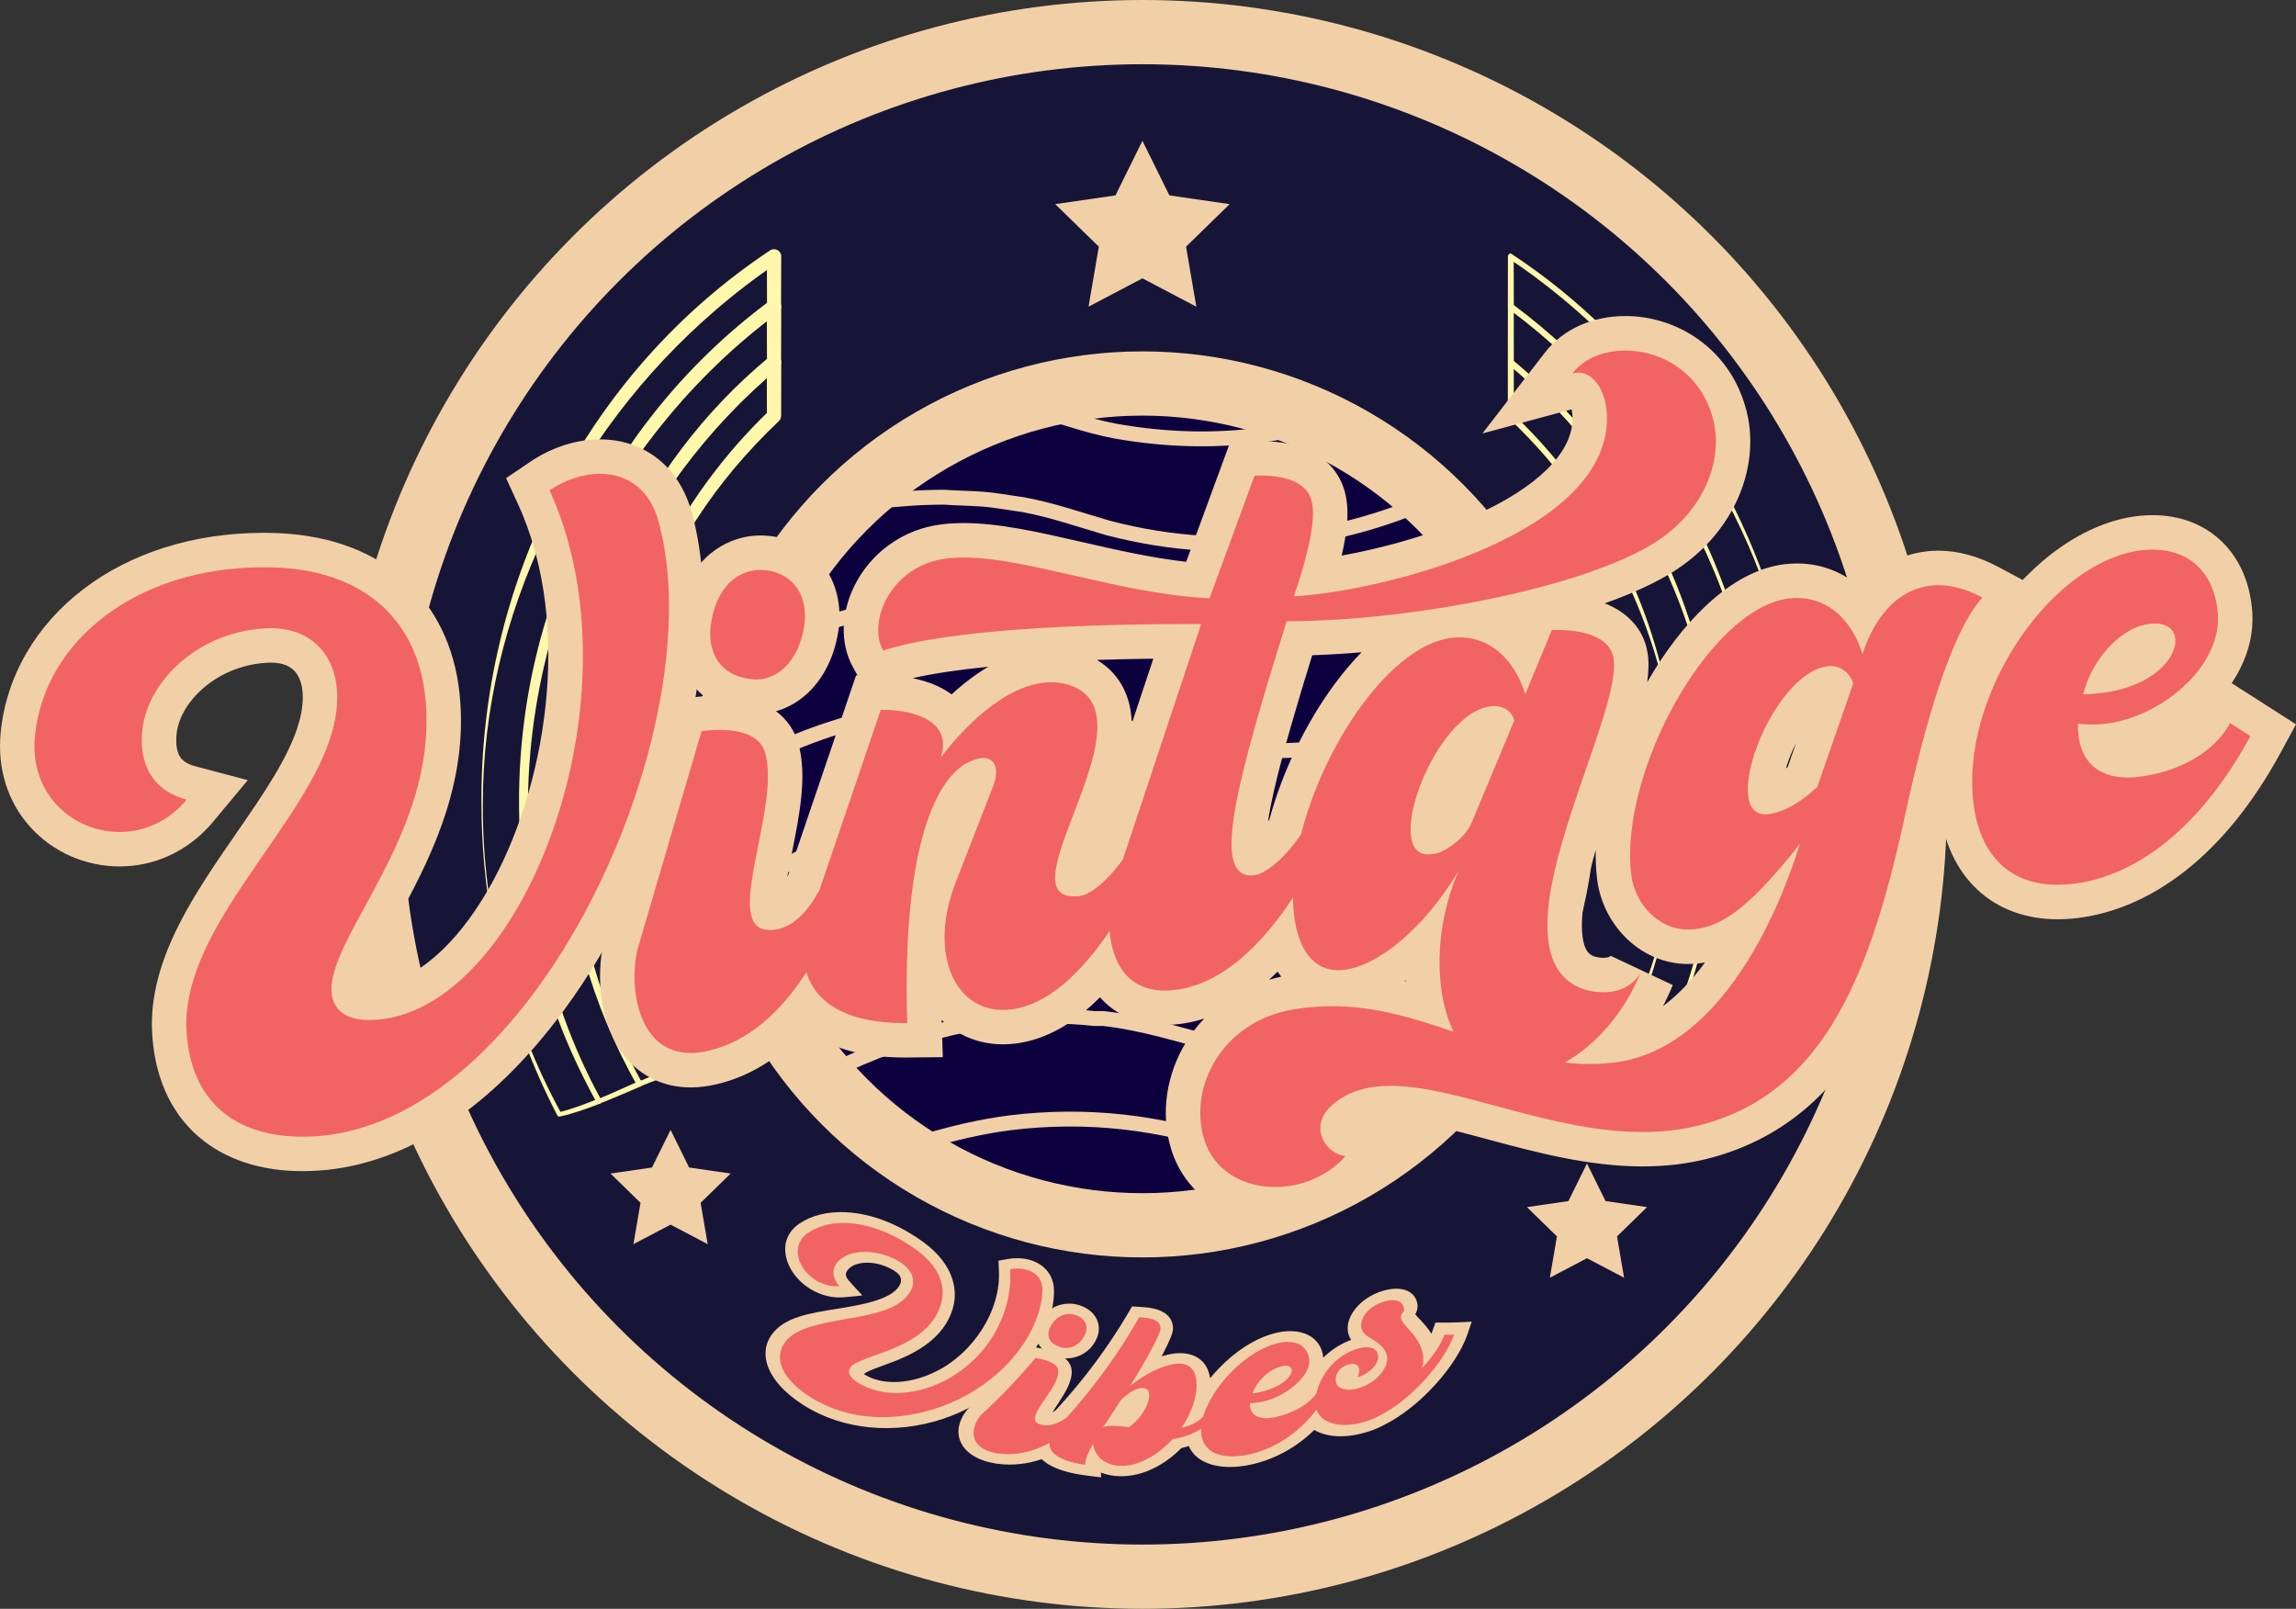<?xml version="1.0" encoding="UTF-8"?><svg id="Ebene_1" xmlns="http://www.w3.org/2000/svg" xmlns:xlink="http://www.w3.org/1999/xlink" viewBox="0 0 2466.43 1728.26"><rect x="0" y="0" width="2466.43" height="1728.26" fill="#333333" stroke="none"/><defs><style>.cls-1{stroke-width:15.97px;}.cls-1,.cls-2,.cls-3,.cls-4{stroke:#f2d0a7;stroke-miterlimit:10;}.cls-1,.cls-4{fill:none;}.cls-5{fill:#f2d0a7;}.cls-5,.cls-6,.cls-7{stroke-width:0px;}.cls-2{fill:#0d003f;}.cls-2,.cls-3{stroke-width:69px;}.cls-6{fill:#f16463;}.cls-3{fill:#171537;}.cls-7{fill:#fff7ac;}.cls-8{clip-path:url(#clippath);}</style><clipPath id="clippath"><circle class="cls-4" cx="1227.23" cy="864.13" r="452.15"/></clipPath></defs><circle class="cls-3" cx="1227.23" cy="864.13" r="829.63"/><circle class="cls-2" cx="1227.23" cy="864.13" r="452.15"/><polygon class="cls-5" points="1227.23 151.24 1256.19 209.9 1320.92 219.31 1274.08 264.97 1285.14 329.45 1227.23 299.01 1169.33 329.45 1180.39 264.97 1133.54 219.31 1198.28 209.9 1227.23 151.24"/><polygon class="cls-5" points="720.34 1213.8 740.28 1254.2 784.87 1260.68 752.61 1292.13 760.22 1336.53 720.34 1315.57 680.47 1336.53 688.08 1292.13 655.82 1260.68 700.4 1254.2 720.34 1213.8"/><polygon class="cls-5" points="1704.77 1249.87 1724.71 1290.27 1769.3 1296.75 1737.04 1328.2 1744.65 1372.6 1704.77 1351.64 1664.9 1372.6 1672.51 1328.2 1640.25 1296.75 1684.84 1290.27 1704.77 1249.87"/><g class="cls-8"><path class="cls-1" d="m647.23,553.13c124-107,296-157,460-115,31,8,59,19,91,25,57,10,110,11,166,3,102-16,193-59,270-124"/><path class="cls-1" d="m653.23,668.13c37-31,77-57,120-78,7-3,13-6,19-9,47-21,94-34,145-42,26-3,51-5,77-5,13,1,27,1,40,2,15,1,30,4,45,6,32,6,60,16,91,25,69,18,136,22,206,11,49-8,95-21,140-41,1-1,3-2,4-3l15-6c10-5,19-10,29-15,33-19,62-39,91-63"/><path class="cls-1" d="m694.23,775.13c10-8,20-16,31-24,20-14,39-27,60-38,10-5,19-10,29-15l15-6c1-1,3-2,4-3,56-24,115-38,176-42,66-3,131,6,193,28,3,1,7,1,10,2,1,1,3,2,4,2,70,16,135,20,206,8,79-14,147-42,215-88,2-1,2-3,4-4,15-10,27-19,40-30"/><path class="cls-1" d="m701.23,890.13c17-14,35-26,53-40,3-2,7-3,10-5,20-14,40-24,61-35,11-5,23-10,34-15,118-47,249-52,369-8l15,3c1,0,3,2,4,2,91,22,179,18,267-7,29-9,56-20,84-33,20-9,38-19,57-31,24-16,46-31,67-48"/><path class="cls-1" d="m742.23,998.13c12-11,25-20,40-30,2-1,2-3,4-4,70-47,139-76,220-89,33-5,64-8,96-6,10,1,20,1,30,2,51,4,97,21,147,33,163,39,328-13,450-117"/><path class="cls-1" d="m748.23,1113.13c12-9,23-19,36-27,2-1,2-3,4-4,18-12,33-22,51-32,10-5,19-10,29-15,3-2,7-2,10-4,1-1,3-2,4-3,115-51,244-66,365-27,68,21,137,31,208,26,116-9,226-58,314-132"/><path class="cls-1" d="m789.23,1221.13c9-10,20-16,31-25,20-14,39-27,60-38,10-5,19-10,29-15,83-38,174-59,266-49h10c44,5,83,18,126,29,89,24,179,22,266-5,74-23,141-59,199-108"/><path class="cls-1" d="m796.23,1335.13c30-25,61-45,95-65,10-5,19-10,29-15,24-11,48-21,74-29,30-9,60-16,91-20,81-10,162-1,238,26,143,40,296,18,426-66,2-1,3-1,5-2,23-15,43-30,63-46"/></g><circle class="cls-4" cx="1227.23" cy="864.13" r="452.15"/><path class="cls-7" d="m1892.69,864.13c0,94.81-19.38,189.73-58.07,276.38-8.6,19.46-19.3,40.03-29.79,58.62,0,0-1.1-3.48-1.1-3.48,6.72,3.08,13.42,6.23,20.05,9.5,6.64,3.26,13.23,6.6,19.8,9.98l-3.48,1.02c5.29-9.7,10.82-19.26,15.7-29.17,10-19.26,19.53-40.1,27.57-60.23,50-122.9,64.85-260.24,40.58-390.79-33.56-185.26-146.51-353.59-302.73-457.99,0,0,4.84-2.58,4.84-2.58l.09,54.05-1.29-2.56c20.89,15.48,40.88,32.19,59.83,49.99,133.69,124.14,209.14,305.32,207.99,487.26h0Zm-.6,0c.47-155.31-58.26-308.58-158.57-426.62-33.3-39.3-71.1-74.78-112.45-105.5-.84-.62-1.29-1.59-1.29-2.56l.09-54.05c0-1.72,1.39-3.11,3.11-3.11,149.35,97.78,256.86,256.9,296.15,430.72,17.42,75.73,22.34,154.31,15.44,231.68-7.23,77.49-27.05,153.87-59.33,224.76-9.27,20.24-19.53,40.01-30.57,59.33-.7,1.22-2.24,1.66-3.48,1.02-13.05-6.8-26.21-13.38-39.52-19.66-1.31-.61-1.82-2.23-1.1-3.48,0,0,10.73-18.95,10.73-18.95,52.37-95.69,81.03-204.38,80.8-313.57h0Z"/><path class="cls-7" d="m1845.57,864.13c.02,55.12-7.1,110.42-21.06,163.74-14,53.37-35.56,105.09-63.38,152.76,0,0-1.28-3.67-1.28-3.67,6.41,2.51,15.83,6.31,22.16,8.86,0,0,21.82,9.64,21.82,9.64l-3.43,1.08c4.39-7.99,10.51-18.53,14.49-26.51,2.15-4.3,4.93-9.23,6.88-13.45,21.05-42.79,38.01-88.18,49.65-134.42,26.62-105.14,26.71-217.12-.68-322.11-30.32-117.13-93.95-225.22-180.64-309.5-21.45-20.82-44.99-40.82-69-58.59,0,0,5.02-2.53,5.02-2.53l.05,59.93-1.15-2.46c34.86,29.02,66.39,61.99,94.03,97.93,83.26,107.57,126.91,243.63,126.52,379.28h0Zm-.6,0c.17-112.72-32.86-224.72-92.33-320.27-35.37-57.32-80.05-108.85-131.73-152.03-.75-.63-1.14-1.54-1.14-2.45l.05-59.93c-.01-1.74,1.4-3.16,3.14-3.16.71,0,1.36.23,1.88.63,20.16,15.05,39.9,31.75,58.37,48.89,100.12,93.56,169.94,218.97,196.48,353.31,22.93,114.12,17.19,234.44-18.86,345.24-10,31.15-22.9,62.22-37.69,91.39-3.19,6-7.23,14.29-10.67,20.19,0,0-7.46,13.27-7.46,13.27-.68,1.22-2.2,1.68-3.43,1.08-7.92-3.6-24.78-11.18-32.56-14.14,0,0-10.96-4.46-10.96-4.46-1.33-.52-1.98-2.03-1.44-3.35,12.05-20.47,23.95-42.52,33.64-64.11,35.87-78.15,54.75-164.1,54.71-250.12h0Z"/><path class="cls-7" d="m1802.66,864.13c.06,99.52-24.53,199.33-73.52,286.16-3.33,5.76-6.76,11.46-10.13,17.2l-1.61-3.9c14.48,3.43,28.66,7.96,42.51,13.24l-3.27,1.14,6.75-11.77,3.37-5.89,3.18-5.99c3.28-5.98,9.41-18.02,12.35-24.16,6.82-13.78,13.35-29.19,19.17-43.45,4.72-12.09,9.72-25.97,13.75-38.34,3.91-12.39,7.96-26.57,11.18-39.19,57.42-227.17-25.84-468.43-205.47-617.34,0,0,5.23-2.45,5.23-2.45l.02,57.42-1-2.33c28.4,26.93,53.95,56.84,76.28,88.96,67.09,96.27,101.46,213.69,101.2,330.7h0Zm-.6,0c.25-116.69-38.28-232.25-105.51-327.27-22.23-31.7-47.72-61.07-75.79-87.73-.66-.63-1-1.48-1-2.33l.02-57.42c0-1.76,1.42-3.2,3.18-3.2.78,0,1.5.28,2.05.75,20.86,17.54,40.82,36.74,59.29,56.81,49.25,53.81,89.02,116.47,116.4,184.09,47.77,118.27,57.84,251,30.44,375.46-7.7,35.42-19.08,70.67-32.94,104.16-5.2,12.22-11.32,25.33-17.2,37.27-3.1,6.07-6.44,12.14-9.57,18.16-3.05,5.43-7.29,12.75-10.17,17.83-.65,1.14-2.03,1.61-3.22,1.16-13.73-5.16-27.65-9.81-41.86-13.23-1.4-.34-2.26-1.75-1.93-3.15.07-.28.17-.52.31-.76,0,0,10.16-16.97,10.16-16.97,24.64-42.92,44.4-88.74,57.35-136.57,13.29-47.78,19.93-97.48,19.97-147.07h0Z"/><path class="cls-7" d="m609.94,864.13c-.31,105.35,26.99,207.59,79.36,298.97,0,0-3.43-1.17-3.43-1.17,13.36-5.87,27.09-10.3,39.46-16.96l-1.27,4.34c-3.47-6.21-8.42-14.83-11.55-21.04-31.65-60.21-52.21-126.41-60.65-193.88-10.63-83.57-2.9-169.52,22.7-249.8,8.52-26.65,19.13-53.1,31.39-78.27,30.05-61.49,70.87-117.66,120.29-165.05,0,0-2.38,5.53-2.38,5.53l-.14-57.42,12.75,5.96c-38.49,32.1-73.11,68.88-103.06,109.09-6.47,8.72-13.31,18.31-19.32,27.32-65.7,97.67-104.04,214.23-104.15,332.38h0Zm-1.49,0c-1.3-184.58,74.87-362.39,218.07-480.71,3.29-2.76,8.19-2.32,10.94.97,1.22,1.46,1.81,3.23,1.8,4.99l-.14,57.42c0,2.17-.92,4.15-2.38,5.53-17.06,16.04-33.36,33.45-48.45,51.39-58.02,69.43-98.98,152.98-118.21,241.41-15.86,73.17-17.34,149.59-4.05,223.29,11,62.24,32.92,122.44,63.53,177.83.83,1.5.29,3.4-1.22,4.23-13.24,6.78-27.23,10.95-40.4,16.44-1.27.53-2.73-.01-3.38-1.2-15.63-28.81-28.9-58.93-39.77-89.82-1.61-4.6-3.98-11.84-5.51-16.28-1.69-5.42-4.06-13.42-5.71-18.79-2.63-9.71-5.77-21.07-7.98-30.88-2.08-8.17-3.91-18.11-5.65-26.38-.98-5.58-2.41-13.81-3.4-19.32-.19-1.13-1.52-10.69-1.75-12.14-4.12-28.46-6.11-59.15-6.35-87.98h0Z"/><path class="cls-7" d="m518.67,864.13c-.55,115.42,28.81,230.68,84.24,331.88,0,0-2.61-1.2-2.61-1.2,7.17-1.66,14.22-3.9,21.22-6.37,5.91-2.12,14.88-5.56,20.84-7.96,0,0-1.41,3.93-1.41,3.93-9.61-17.48-18.62-35.31-26.78-53.54-58.97-132.62-72.08-284.49-38.41-425.63,12.84-53.49,32.26-105.69,57.87-154.39,9.09-17.45,19.52-35.49,30.22-51.99,43.4-67.45,98.8-127.3,163.16-175.48l-3.05,6.06-.16-54.05,12.01,6.39c-23.68,16.07-46.47,33.47-68.1,52.22-152.4,131.32-249.35,327.72-249.03,530.12h0Zm-1.49,0c-1.82-236.97,111.51-463.32,310.05-595.15,4.95-3.29,12.05.15,11.97,6.42,0,.01-.17,54.06-.16,54.07,0,2.46-1.23,4.66-3.05,6.04-15.79,11.7-31.08,24.04-45.89,36.96-29.47,25.98-56.84,54.57-81.18,85.39-163.2,201.71-187.44,496.61-63.06,723.87.77,1.33.28,3.06-1.08,3.78-14.01,5.31-28.77,10.83-43.49,13.95-1.05.22-2.09-.3-2.57-1.21-13.38-25.71-25.16-52.23-35.29-79.35-30.4-81.29-45.99-168-46.25-254.76h0Z"/><path class="cls-7" d="m562.82,864.13c.13,28.7,1.8,59.65,5.73,88.01.91,5.79,2.05,14.77,3.09,20.53.63,3.63,2.11,11.7,2.74,15.33,1.27,7.06,3.38,15.81,4.82,22.85,1.42,5.83,3.57,14.33,5,20.15,1.6,5.8,4.01,14.19,5.65,19.97,13.87,45.4,32.49,89.52,55.76,130.88,0,0-3.16-1.14-3.16-1.14,12.49-5.14,30.74-13.43,43.3-19.05,0,0-1.43,4.2-1.43,4.2-24.23-42.85-43.5-88.62-56.7-136.09-25.55-90.67-29.88-187.13-13.19-279.9,25.2-141.87,101.92-273.52,212.21-366.31,0,0-2.72,5.81-2.72,5.81l-.18-59.93,12.35,6.22c-46.19,34.35-88,74.58-124.14,119.38-93.31,114.73-149.16,260.53-149.14,409.08h0Zm-1.49,0c-.85-149.42,46.49-300.12,139.31-418.08,36.3-46.34,78.9-87.82,126.25-122.82,3.43-2.56,8.3-1.84,10.84,1.6,1.03,1.39,1.52,3.01,1.51,4.61,0,0-.18,59.94-.18,59.96,0,2.31-1.08,4.4-2.72,5.78-33.84,28.1-64.86,59.68-92.12,94.26-60.04,76.26-101.42,166.89-119.43,262.36-26.82,139.12-3.43,286.85,64.75,411.16.81,1.45.28,3.29-1.18,4.08-12.77,5.4-31.16,13.48-44.02,18.39-1.2.49-2.57-.01-3.16-1.14-22.11-41.34-39.7-85.18-52.73-130.18-1.96-6.72-4.31-15.86-6.15-22.6-1.41-5.85-3.4-14.47-4.78-20.26-1.22-5.88-2.94-14.57-4.14-20.4-1.05-5.91-2.54-14.65-3.57-20.5-5.36-34.58-8.3-71.15-8.47-106.21h0Z"/><path class="cls-6" d="m324.61,1239.58c-40.27,0-74.53-11.2-99.07-32.4-27.26-23.54-41.99-57.77-43.79-101.74v-.12c-2.39-69.89,43.1-135.7,87.1-199.35,30.77-44.52,59.84-86.57,70.63-126.59,7.53-28.27,5.1-52.43-6.84-67.97-9.09-11.83-23.52-18.08-41.72-18.08-.32,0-.65,0-.98,0-31.12.75-60.85,12.09-83.74,31.95-20.97,18.2-33.8,41.61-35.19,64.22v.12c-1.92,28.06,9.29,44.9,34.27,51.5l28.08,7.42-18.59,22.31c-22.25,26.7-52.91,41.4-86.34,41.4-31.38,0-61.29-13.16-82.06-36.1-20.89-23.08-30.56-54.15-27.23-87.48,5.43-55.12,34.63-105.38,82.23-141.5,23.57-17.88,50.89-31.81,81.21-41.38,31.28-9.88,65.06-14.89,100.4-14.89,1.86,0,3.73.01,5.6.04,55.12.61,99.81,15.7,132.74,44.86,30.7,27.18,49.37,65.79,54,111.65,4.33,42.24-1.47,85.15-17.74,131.15-13.76,38.92-32.6,73.48-49.23,103.98-15.11,27.71-28.15,51.64-32.58,70.21-2.02,8.6-1.64,15.27,1.09,18.71,2.9,3.66,10.17,5.75,19.96,5.75,2.68,0,5.57-.15,8.6-.46,47.48-4.56,96.71-45.39,135.15-112.05,61.71-107,98.36-287.31,32.97-430.33l-6.51-14.24,12.97-8.77c19.92-13.48,42.85-20.9,64.54-20.9,18.48,0,35.49,5.43,49.18,15.7,15.12,11.35,25.75,27.93,31.58,49.27,18.94,68.45,15.04,159.95-11.01,257.59-25.49,95.55-69.83,189.03-124.86,263.22-36.15,48.75-75.5,87.48-116.96,115.12-46.09,30.73-93.62,46.91-141.27,48.07-2.14.06-4.38.1-6.58.1h-.01Z"/><path class="cls-5" d="m644.55,509c27.61,0,52.95,14.88,62.91,51.35,60.6,218.97-132.51,654.67-376.71,660.64-2.06.06-4.1.09-6.14.09-69.42,0-121.07-35.61-124.38-116.39-3.77-110.48,129.61-218.53,157.11-320.49,17.29-64.93-12.59-109.37-66.42-109.37-.44,0-.88,0-1.33,0-75.42,1.76-133.61,57.66-137.05,113.53-2.63,38.49,16.04,62.2,48.02,70.65-19.98,23.98-46.38,34.75-72.13,34.75-49.8,0-97.17-40.3-90.88-103.25,9.99-101.46,108.22-181.11,245.43-181.11,1.76,0,3.54.01,5.32.04,105.3,1.17,160.49,59.44,168.61,139.87,13.49,131.65-83.75,234.69-99.13,299.19-6.94,29.6,6.66,47.25,39.04,47.25,3.29,0,6.77-.18,10.45-.55,157.39-15.11,283.35-349.18,183.09-568.48,16.5-11.16,35.84-17.73,54.18-17.73m0-37c-25.35,0-51.96,8.55-74.91,24.08l-25.94,17.55,13.02,28.48c59.87,130.96,29.14,307.1-32.17,413.4-35.41,61.4-79.45,98.9-120.81,102.87h-.09s-.09.02-.09.02c-2.41.24-4.68.37-6.74.37-1.3,0-2.42-.05-3.37-.12.09-.5.21-1.03.34-1.62,3.88-16.17,16.96-40.17,30.81-65.58,16.96-31.1,36.17-66.35,50.42-106.66,17.19-48.62,23.31-94.15,18.7-139.18h0c-5.11-50.57-25.9-93.33-60.15-123.64-17.94-15.88-39.36-28.16-63.66-36.48-24.27-8.31-51.57-12.69-81.12-13.03-1.92-.03-3.88-.04-5.81-.04-37.24,0-72.89,5.3-105.98,15.75-32.34,10.22-61.55,25.11-86.82,44.28C38.46,671.7,6.69,726.53.74,786.84h0c-3.86,38.6,7.48,74.73,31.92,101.73,24.27,26.81,59.18,42.19,95.78,42.19,18.72,0,36.81-3.97,53.74-11.79,17.89-8.27,33.64-20.47,46.81-36.27l37.19-44.63-56.17-14.83c-7.67-2.03-13.13-5.27-16.21-9.64-4.43-6.28-4.8-15.82-4.33-22.72v-.12s.02-.12.02-.12c1.09-17.69,11.61-36.42,28.85-51.39,19.61-17.02,45.15-26.75,71.93-27.42.22,0,.44,0,.66,0,12.41,0,21.51,3.65,27.05,10.85,8.23,10.71,9.55,29.63,3.63,51.92-9.97,36.93-38.15,77.69-67.98,120.85-21.71,31.41-44.17,63.9-61.22,97.53-20.81,41.03-30.34,77.98-29.15,112.96v.13s0,.13,0,.13c.99,24.23,5.74,46.27,14.1,65.51,8.46,19.46,20.6,36.11,36.08,49.47,27.95,24.14,66.39,36.9,111.16,36.9,2.35,0,4.76-.04,7.15-.1,51.18-1.27,101.97-18.49,150.98-51.18,43.23-28.83,84.13-69.03,121.55-119.49,56.38-76.02,101.8-171.72,127.87-269.48,12.97-48.61,20.66-95.75,22.86-140.11,2.35-47.32-1.65-90.11-11.9-127.17-6.84-25.02-20.09-45.48-38.31-59.15-16.92-12.7-37.76-19.41-60.28-19.41h0Z"/><path class="cls-6" d="m812.77,748.47c-4.78,0-9.69-.55-15.45-1.73-18.42-3.55-33.07-13.09-42.38-27.59-10.78-16.79-13.36-38.46-7.44-62.67,7.6-32.58,27.66-54.86,55.05-61.13,4.65-1.08,9.36-1.62,14.32-1.62,4.24,0,8.53.39,13.14,1.2l.42.08c18.07,3.59,33.13,13.63,42.39,28.28,10.63,16.81,13.25,38.87,7.4,62.12-7.91,32.57-28.44,55.63-54.93,61.7l-.13.03c-4,.89-8.17,1.34-12.38,1.34h0Z"/><path class="cls-5" d="m816.87,612.23c3.17,0,6.46.31,9.95.92,29.51,5.86,44.25,32.92,35.43,67.82-6.28,25.96-21.47,43.61-41.1,48.1-2.86.63-5.64.9-8.38.9-3.99,0-7.9-.56-11.84-1.38-30.22-5.77-44.17-32.21-35.43-67.82,6.19-26.67,21.55-42.9,41.19-47.39,3.32-.77,6.68-1.15,10.19-1.15m0-37c-6.28,0-12.51.71-18.53,2.1-17.34,3.99-32.88,13.27-44.95,26.85-11.4,12.82-19.43,28.97-23.88,48-3.34,13.73-4.35,27.03-3,39.54,1.5,13.87,5.83,26.47,12.87,37.43,11.92,18.56,31.21,31.25,54.33,35.74,6.97,1.42,13.03,2.09,19.06,2.09,5.56,0,11.07-.6,16.39-1.77l.13-.03.13-.03c33.46-7.66,59.15-35.8,68.76-75.29,7.08-28.19,3.63-55.33-9.72-76.45-12-18.98-31.33-31.96-54.43-36.54l-.41-.08-.42-.07c-5.67-.99-11.01-1.47-16.32-1.47h0Z"/><path class="cls-6" d="m1369.76,1293.67c-21,0-40.67-5.45-56.89-15.75-18.12-11.51-30.99-28.57-37.24-49.33-9.88-32.67-4.54-69.11,14.67-99.97,20.86-33.51,55.16-55.74,96.6-62.59,14.47-2.42,29.28-3.65,43.97-3.65,36.28,0,69.89,7.43,101.54,17.03-4.34-20.41-5.61-42.64-3.84-65.35-3.58,3.43-7.22,6.72-10.88,9.84-24.77,21.13-49.52,33.69-71.57,36.31-2.83.34-5.66.51-8.4.51-18.69,0-34.74-7.74-46.42-22.38-5.92-7.43-10.62-16.52-14.05-27.2-11.17,13.3-22.66,24.83-34.37,34.48-25.27,20.83-51.71,33-78.58,36.2-4.41.52-8.76.79-12.92.79-31.18,0-54.76-14.78-67.54-40.98-31.01,36.73-63.1,57.25-95.69,61.12-3.6.43-7.2.64-10.7.64-26.25,0-48.87-11.93-63.67-33.6-21.75-31.85-23.42-79.85-4.47-128.42l40.32-103.57c.52-1.3.9-2.46,1.18-3.5-14.35,5.71-27.95,25.68-38,56.23-15.66,47.57-22.47,119.48-19.71,207.95l.59,18.89-18.9.19c-.98,0-1.95.01-2.92.01-59.44,0-90.92-18.61-107.59-38.59-28.65,36.1-62.39,59.34-98.78,67.77-8.11,1.92-16.05,2.9-23.53,2.9-23.01,0-42.54-9.18-56.49-26.56-23.06-28.74-26.22-73.9-19.11-105.92l.13-.61,72.82-248.16,12.13-1.44c7.58-.9,14.82-1.36,21.53-1.36,49.12,0,62.96,24,66.84,38.41,8.42,29.98.45,69.76-7.25,108.23-3.51,17.55-6.83,34.12-8.06,47.62-1.23,13.55.18,18.84.87,20.52.56.08,1.29.16,2.19.16,11.61,0,24.54-11.55,35.46-31.68l.44-.81,69.38-204.02,14.17-.08c20.48,0,57.31,3.61,75.24,27.67,25.54-26.42,64.44-57.23,106.84-57.23,7.39,0,14.68.95,21.69,2.83,18.61,5.09,31.86,15.28,39.47,30.3,17.86,35.24-2.08,87.38-19.68,133.38-6.18,16.17-12.02,31.43-15.51,44.08-3.11,11.28-3.29,16.89-3.08,19.32.46.04,1.04.07,1.74.07,1.17,0,2.48-.08,3.92-.25,2.84-.75,15.59-7.65,31.84-29.43l75.15-225.82c-89.57.3-238.68,4.51-310.36,27.5l-14.52,4.66-7.34-13.36c-11.03-20.08-10.02-46.84,2.7-71.58,15.47-30.08,45.2-50.48,79.53-54.56,6.39-.76,13.28-1.15,20.45-1.15,36.11,0,78.13,9.63,122.61,19.82,41.96,9.62,85.21,19.53,128.93,23.1l47.99-130.59,12.53-.35c1.9-.05,3.79-.08,5.61-.08,21.1,0,37.44,3.42,49.93,10.47,14.04,7.92,22.76,20.31,25.22,35.85,3.78,21.33-4.29,55.62-11.81,80.87,45.82-5.85,107.41-20.23,162.66-43.26,36.56-15.24,66.07-32.48,87.71-51.23,23.47-20.34,37.06-42.07,40.41-64.59,2.7-17.91-1.59-32.29-7.03-38.62-1.17-1.36-2.92-2.98-4.65-2.98-.4,0-.86.07-1.36.21l-53.12,14.38,33.65-43.55c15.63-20.22,41.72-31.82,71.58-31.82,45.22,0,97.56,27.58,112.53,89.18,6.47,26.15,3.15,55.51-9.37,82.61-12.81,27.72-34.13,51.51-61.66,68.79-38.02,23.87-102.35,46.07-181.16,62.51-9.5,1.98-19.11,3.86-28.8,5.62,17.62,1.96,33.85,9.41,47.38,21.83,4.25,3.9,8.2,8.27,11.84,13.05l17.81-43.02,11.99-.33c1.87-.05,3.74-.08,5.57-.08,65.04,0,77.25,31.94,79.47,45.87,4.57,27.02-10.7,71.2-30.01,127.11-14.12,40.88-30.14,87.22-37.18,126.3-4.39,25.13-4.75,45.34-1.04,59.97,3.53,13.93,10.62,22.56,22.28,27.14,5.15,1.82,11.07,2.83,16.69,2.83,1.82,0,3.61-.1,5.33-.31,8.92-1.06,15.03-4.86,18.69-11.62l33.42,15.73c-10.91,27.04-26.67,51.54-45.58,71.5.41-.06.83-.11,1.24-.17,39.87-5.93,76.97-31.7,110.26-76.6,12.83-17.3,23.94-35.87,33.48-54.41-22.46,17.54-42.61,25-64.66,25.52h-1c-20.34,0-39.78-8.38-54.74-23.61-13.7-13.95-22.51-32.29-24.81-51.63-6.67-56.15,12.12-129.95,50.28-197.43,18-31.83,39-59.46,60.75-79.92,25.07-23.6,50.12-37.03,74.46-39.92,3.73-.44,7.46-.67,11.1-.67,28.07,0,52.39,12.99,69.47,36.07,19.84-31.75,48.93-49.81,82.26-49.81,18.04,0,36.92,5.22,56.14,15.51l21.15,11.32-16.33,17.58c-25.12,27.05-52.71,105.46-77.68,220.79-15.97,74.01-37.47,158.64-75.79,225.06-39.23,67.99-91.76,109.41-160.58,126.63-20.49,5.08-41.65,7.55-64.73,7.55h-.03c-55.94,0-111.86-15.07-161.2-28.37-40.5-10.91-78.75-21.22-109.54-21.22-21.71,0-37.59,4.98-49.97,15.67l-.16.14c-5.52,4.66-7.63,9.3-6.27,13.79,1.36,4.46,5.91,8.48,10.16,8.95l35.3,3.93-23.45,26.67c-21.77,24.75-55.23,39.53-89.52,39.53Zm-25.82-371.73c.38,0,.8-.03,1.26-.07,3.27-.83,17.84-8.65,35.42-33.5,13.02-49.9,37.73-101.72,68.08-142.69,25.87-34.92,53.98-59.38,81.34-71.22-46.18,6.56-92.43,10.5-134.22,11.32-21.94,70.85-37.43,123.58-46.38,164.31-4.97,22.59-7.57,39.94-7.96,53.03-.37,12.41,1.43,17.32,2.19,18.82.08,0,.17,0,.26,0Zm261.35-144.89c-.6,0-1.25.04-1.93.12-17.26,2.05-40.23,27.62-55.86,62.19-6.52,14.41-11.09,29.08-12.89,41.31-1.63,11.11-.5,16.55.21,18.66.07,0,.14-.01.21-.02,2.1-.25,3.42-.42,4.75-.77,4.74-2.25,16.38-8.69,23.25-20.09l42.27-101.39h-.03Zm361.27-43c-.31,0-.63.02-.96.06-17.26,2.05-40.23,27.62-55.86,62.19-6.52,14.41-11.09,29.08-12.88,41.31-1.63,11.11-.5,16.55.21,18.66.07,0,.14-.01.21-.02,11.01-1.31,25.35-9.22,38.93-21.38l34.47-99.18c-1-.91-2.34-1.62-4.11-1.62Z"/><path class="cls-5" d="m1745.98,376.54c38.84,0,82.16,24.03,94.56,75.05,11.09,44.78-11.96,99.38-62.9,131.37-76.41,47.98-258.68,84.05-395.49,84.47-52.78,169.71-81.35,273.01-38.21,273.01,1.16,0,2.38-.08,3.64-.23,9.22-1.1,29.31-13.54,50.13-44.02,24.71-98.45,97.03-203.25,161.58-210.92,2.98-.35,5.89-.53,8.74-.53,35.11,0,59.69,26.28,70.48,60.98l28.54-68.94c1.72-.05,3.4-.07,5.05-.07,36.45,0,58.28,11.43,61.22,30.37,7.03,40.94-51.08,158.06-67.15,247.12-9.01,51.49-4.02,93.4,32.97,107.73,6.92,2.49,14.98,3.99,23.17,3.99,2.5,0,5.02-.14,7.51-.44,13.5-1.6,25.69-8.1,32.78-21.18-17.76,44.02-48.61,78.69-81.77,97.13,8.82,1.01,17.76,1.57,26.86,1.57,9.92,0,20.03-.66,30.37-2.14,98.39-14.58,163.06-131.03,195.45-234.28-59.46,75.5-89.27,91.29-119.44,91.99-.19,0-.38,0-.57,0-32.81,0-57.57-28.57-61.18-58.93-13.17-110.8,84.77-286.68,169.3-296.72,3.05-.36,6.02-.54,8.92-.54,35,0,59.44,25.64,70.21,60.28,13.83-43.28,42.25-74.02,81.52-74.02,14.4,0,30.27,4.14,47.41,13.31-33.85,36.44-62.68,139.27-82.21,229.47-36.69,170.03-85.67,303.35-222.78,337.66-19.93,4.95-40.08,7-60.27,7-99.14,0-198.56-49.59-270.74-49.59-24.04,0-45.07,5.5-62.06,20.17-26.84,22.64-8.13,52.83,13.77,55.27-19.35,22.01-48.09,33.25-75.63,33.25-33.86,0-65.91-17.01-76.42-51.91-16.61-54.93,18.86-126.13,96.57-138.97,14.11-2.36,27.72-3.4,40.96-3.4,47.16,0,89.35,13.26,130.55,27.53-21.13-44.27-20.63-112.52,5.32-172.65-36.03,60.47-85.87,101.69-122.81,106.08-2.13.25-4.2.38-6.22.38-26.27,0-43.08-21.27-47.63-59.53-.71-5.97-1.08-12.15-1.16-18.47-34.4,52.56-77.5,93.37-126.81,99.23-3.76.45-7.33.66-10.74.66-40.99,0-56.73-31.18-59.35-64.1-30.94,45.72-66.92,79.72-106.06,84.37-2.91.35-5.75.52-8.52.52-53.33,0-79.77-62.83-50.9-136.79l40.28-103.47c6.81-17.13,2.51-30.38-9.95-30.38-.73,0-1.5.05-2.29.14-45.46,5.4-86.14,87.31-79.97,284.66-.92,0-1.83.01-2.73.01-63.5,0-96.2-22.58-105.58-54.86-27.47,43.23-62.89,74.76-104.97,84.52-6.99,1.65-13.42,2.42-19.35,2.42-56.5,0-66.45-69.8-57.54-109.97l69.21-235.84c6.93-.82,13.38-1.23,19.35-1.23,27.66,0,44.72,8.72,49,24.8,16.16,57.15-41.61,177.1-2.74,189.05,1.98.56,4.82,1.09,8.32,1.09,12.36,0,32.84-6.56,51.72-41.36l.38.19,66.45-195.42c.3,0,.6,0,.9,0,37.86,0,76.2,13.46,63.56,51.41,18.99-25.58,68.21-80.97,118.52-80.97,5.63,0,11.28.69,16.9,2.2,100.17,27.42-68.04,227.79,7.74,227.79,1.94,0,4.05-.13,6.33-.4,8.72-1.04,26.54-12.16,46.07-39.17l84.17-252.91c-4.87-.02-9.81-.03-14.84-.03-109.64,0-255.16,5.42-326.81,28.4-17.46-31.78,9.25-91.86,68.2-98.87,5.85-.7,11.95-1.02,18.27-1.02,69.63,0,166.48,38.9,264.14,43.8l48.44-131.81c1.74-.05,3.44-.07,5.1-.07,36.06,0,53.89,11.27,56.91,30.88,4.12,22.56-9.65,70.3-19.94,98.89,93.01-5.29,318.26-61.6,335.46-177.46,5.14-34.07-9.41-62.82-29.98-62.82-2.01,0-4.08.28-6.2.85,12.53-16.22,33.95-24.63,56.94-24.63m150.31,498.27c1.01,0,2.07-.06,3.17-.2,17.76-2.11,37.17-14.5,52.7-29.31l38.64-111.2c-3.21-10.23-12.29-18.54-24.25-18.54-1.03,0-2.08.06-3.15.19-59.86,7.12-116.34,159.06-67.12,159.06m-362.24,43.06c1.01,0,2.07-.06,3.17-.2,2.84-.34,5.68-.68,9.15-1.81,10.94-4.9,24.93-14.49,33.27-29.17l47.08-112.92c-3.04-9.3-10.28-15.22-21.44-15.22-1.32,0-2.69.08-4.12.25-59.86,7.12-116.34,159.06-67.12,159.06m211.93-578.33h0c-35.64,0-67.06,14.22-86.22,39.01l-67.3,87.09,95.72-25.9c1.01,4.23,1.58,10.39.45,17.89v.04s-.01.04-.01.04c-5.38,36.24-46.91,72.28-116.94,101.47-42.85,17.87-90.54,30.46-130.41,37.66,6.05-26.4,7.61-45.9,4.92-61.27-3.37-20.93-15.57-38.28-34.38-48.89-15.34-8.65-34.65-12.86-59.02-12.86-1.99,0-4.05.03-6.12.09l-25.06.69-8.65,23.53-38.73,105.4c-37.8-4.25-75.59-12.91-112.37-21.34-45.53-10.43-88.54-20.29-126.74-20.29-7.9,0-15.52.43-22.64,1.27-21.36,2.54-40.78,10.07-57.71,22.39-15.1,10.98-27.58,25.54-36.09,42.08-15.54,30.22-16.47,63.48-2.47,88.96l4.95,9.01h-1.59s-8.48,24.95-8.48,24.95l-64.63,190.06c-.25.46-.51.91-.76,1.36,1.42-8.15,3.19-16.95,5.01-26.08,8.13-40.59,16.53-82.55,6.94-116.8-4.32-15.88-21.15-51.97-84.67-51.97-7.44,0-15.41.5-23.72,1.49l-24.26,2.88-6.88,23.44-69.21,235.84-.35,1.19-.27,1.21c-4.1,18.49-4.86,39.58-2.14,59.38,3.38,24.56,11.98,46.04,24.89,62.12,8.38,10.45,18.49,18.63,30.05,24.31,12.37,6.09,26.12,9.17,40.87,9.17,8.88,0,18.21-1.14,27.75-3.39,25.94-6.02,50.54-18.54,73.14-37.22,7.83-6.47,15.41-13.69,22.72-21.6,4.67,3.68,9.72,7.05,15.13,10.08,23.75,13.3,54.42,20.04,91.16,20.04,1.03,0,2.06,0,3.1-.02l37.8-.38-1.18-37.78c-.02-.73-.04-1.45-.07-2.17,6.14,5.93,12.98,10.94,20.48,14.97,13.78,7.43,29.07,11.19,45.43,11.19,4.23,0,8.57-.26,12.89-.77,25.77-3.06,51.15-14.87,75.42-35.11,5.33-4.44,10.64-9.32,15.92-14.63,12.79,14.4,34.63,29.71,69.7,29.71,4.89,0,9.97-.31,15.1-.92,9.12-1.08,18.18-3.06,27.13-5.92-7.11,7.44-13.48,15.65-19.02,24.56-10.64,17.1-17.81,36.5-20.72,56.11-2.97,19.99-1.57,40.39,4.06,59.01,7.53,25.02,23.1,45.64,45.02,59.56,19.19,12.19,42.29,18.64,66.81,18.64,18.84,0,38-3.92,55.39-11.33,18.52-7.9,35.13-19.82,48.02-34.48l46.91-53.35-51.61-5.75c5.98-2.19,14.05-3.78,25.2-3.78,28.34,0,65.44,10,104.72,20.58,50.45,13.6,107.64,29.01,166.03,29.01,24.62,0,47.25-2.65,69.18-8.09h.03s.03-.02.03-.02c38.31-9.58,72.6-26.6,101.92-50.57,27.09-22.14,50.05-49.87,70.19-84.77,17.33-30.03,32.34-65.1,45.9-107.21,11.11-34.51,21.27-73.66,31.96-123.2,11.12-51.35,22.78-95.42,34.66-130.97,18.02-53.93,31.85-73.97,38.49-81.12l32.65-35.15-42.3-22.65c-21.93-11.74-43.76-17.7-64.87-17.7-32.65,0-61.71,14.07-83.9,39.4-19.06-16.79-42.48-25.66-67.83-25.66-4.37,0-8.84.27-13.29.8-28.35,3.37-56.93,18.45-84.95,44.82-22.54,21.21-44.23,49.51-62.84,81.95,1.8-12.45,1.9-22.77.38-31.82-3.39-21.24-16.85-38.77-37.92-49.38-2.55-1.29-5.22-2.47-7.99-3.55,29.7-10.56,54.35-21.94,73.39-33.9,30.58-19.2,54.3-45.72,68.62-76.7,14.26-30.86,18-64.51,10.55-94.76-7.86-32.33-25.74-59.28-51.72-77.94-22.74-16.35-50.72-25.35-78.79-25.35h0Zm-336.4,364.37c17.14-.59,34.89-1.66,53-3.19-9.83,10.03-19.43,21.37-28.75,33.94-31.02,41.87-56.4,94.59-70.22,145.65-.5.68-.99,1.34-1.48,1.98,1.72-11.32,4.43-24.73,8.22-40.64,8.59-36.08,21.93-81.59,39.23-137.75h0Zm-231.19,5.02c19.35-.64,39.56-1.09,60.54-1.33l-23.18,69.65c-.37-14.36-3.36-26.97-8.98-38.06-4.86-9.59-13.45-21.32-28.38-30.26h0Zm-198.1,19.62c21.36-4.9,48.79-9.02,81.31-12.29-8.91,5.27-17.87,11.55-26.84,18.84-4.37,3.55-8.56,7.2-12.53,10.85-11.18-8.24-25.36-14.12-41.94-17.4h0Zm938.19,97.06c.4-1.35.83-2.74,1.3-4.19,2.56-7.84,5.87-15.84,9.68-23.52l-9.1,26.19c-.63.52-1.26,1.02-1.88,1.51h0Zm-215.88,135.1c2.68-14.85,6.75-30.93,11.56-47.43-.22,10.63.25,20.89,1.42,30.74,2.78,23.39,13.43,45.56,29.98,62.41,18.46,18.8,42.59,29.15,67.94,29.15.32,0,.63,0,.94,0h.24s.24,0,.24,0c5.65-.13,11.16-.65,16.58-1.57-.23.31-.46.63-.69.94-14.22,19.17-29.05,34.49-44.38,45.87,3.84-7.34,7.35-14.9,10.48-22.65l-66.85-31.47c-.33.61-.88,1.62-4.61,2.06-1,.12-2.06.18-3.14.18-3.42,0-7.13-.61-10.24-1.67-4.1-1.65-8.25-4.3-10.8-14.35-2.1-8.3-3.58-24.09,1.33-52.21h0Zm-339.35,91.77c3.07-2.77,6.11-5.67,9.14-8.67,1.25,1.87,2.55,3.67,3.91,5.41-4.43.93-8.78,2.02-13.04,3.27h0Zm145.73,1.34c.38-.26.75-.51,1.13-.77.03.36.05.71.08,1.07-.4-.1-.81-.2-1.22-.3h0Z"/><path class="cls-6" d="m2210.41,969.02c-29.58,0-55.14-9.38-73.91-27.12-19.29-18.23-31.08-44.34-35.03-77.61-6.77-56.98,10.71-123.07,47.96-181.3,37.67-58.89,88.43-98.53,139.27-108.75l.23-.04c8.05-1.51,15.96-2.28,23.51-2.28,25.1,0,46.71,8.37,62.49,24.2,15.48,15.53,24.52,37.53,26.14,63.62v.14c1.74,31.79-13.48,64.18-42.84,91.21-26.63,24.52-60.99,40.85-94.28,44.81-3.54.42-7.21.7-10.95.83,1.34,4.2,3.39,8.14,6.46,11.29,5.66,5.81,14.54,8.76,26.39,8.76,2,0,4.1-.09,6.24-.26,39.84-4.16,73.28-22.78,87.3-48.61l9.49-17.47,53.08,33.97-8.22,15.13c-28.24,51.97-61.31,92.99-98.28,121.92-33.77,26.42-69.61,42.04-106.52,46.43-6.31.75-12.54,1.13-18.51,1.13h0Zm104.9-280.7c-1.43,0-3.03.15-4.77.45l-.28.05-.28.04c-15.18,2.15-32.1,16.73-43.34,35.39,30.07-6.23,43.1-20.18,46.92-25.2,3.86-5.07,4.73-8.79,4.81-10.43-.63-.16-1.63-.31-3.05-.31Z"/><path class="cls-5" d="m2312.43,590.41c40.88,0,67.44,26.54,70.17,70.47,3.04,55.82-61.17,109.55-120.83,116.65-4.61.55-9.25.79-13.85.79-5.33,0-10.6-.33-15.69-.88-.97,37.02,18.64,57.85,53.63,57.85,2.57,0,5.22-.11,7.95-.34,46.25-4.78,84.71-26.64,101.85-58.21l21.83,13.97c-57.33,105.5-128.23,151.38-190.73,158.81-5.61.67-11.06,1-16.33,1-49.48,0-83.56-29.37-90.58-88.41-13.17-110.8,76.13-250.35,172.51-269.73,7.02-1.32,13.73-1.96,20.09-1.96m-74.61,155.39c100.08-1.66,121.11-75.98,77.49-75.98-2.44,0-5.08.23-7.92.72-31.88,4.51-61.38,41.15-69.57,75.26m74.61-192.39s0,0,0,0c-8.69,0-17.75.87-26.93,2.6l-.23.04-.23.05c-55.73,11.21-110.85,53.82-151.21,116.92-18.51,28.93-32.97,61.11-41.82,93.04-9.69,34.97-12.69,68.75-8.93,100.41,4.48,37.69,18.17,67.6,40.7,88.88,22.27,21.05,52.23,32.17,86.62,32.17,6.71,0,13.67-.42,20.7-1.26,19.58-2.33,39.2-7.66,58.31-15.84,19.76-8.46,39.08-20.03,57.43-34.39,38.98-30.49,73.68-73.44,103.14-127.66l16.45-30.26-29.01-18.57-21.83-13.97-18.25-11.68c3.4-5.09,6.44-10.31,9.11-15.64,9.77-19.46,14.17-39.44,13.09-59.39v-.14s-.02-.14-.02-.14c-1.9-30.66-12.8-56.78-31.5-75.54-19.33-19.39-45.47-29.63-75.59-29.64h0Z"/><path class="cls-6" d="m883.15,1513.99c-5.77-2.66-11.36-5.69-16.59-9.01-37.33-23.76-45.72-52.19-26.53-71.72,15.67-15.91,46.49-18.27,74.71-23.61,19.87-3.59,37.92-8.21,49.03-16.43,7.92-5.9,11.48-12.86,10.44-19.35-.81-5.02-4.37-9.57-10.28-13.31-2.36-1.47-4.89-2.83-7.47-4.01-17.75-8.06-39-7.97-49.25,1.41-6.81,6.24-7.09,13.07-.32,20.83,2.36,2.69,4.74,5.37,7.15,8.03-3.41.32-6.84.6-10.28.85-10.09.74-20.5-1.81-29.74-7.34-12.48-7.44-21.31-19.53-23.36-31.56-2.1-12.19,2.69-22.45,12.61-29.26,25.63-17.18,62.16-14.47,97.27,2.41,7.33,3.55,14.6,7.74,21.71,12.48,30.66,20.22,44.49,46.61,32.68,75.11-11.59,27.74-40.53,41.3-65.5,50.08-11.01,3.99-20.78,7.1-26.26,10.78-1.54,1.05-4.07,3.14-3.4,5.35.67,2.18,4.42,5.14,10.33,7.99,1.35.66,2.72,1.26,4.1,1.81,21.3,8.56,50.39,6.05,76.76-7.72,40.58-20.43,71.52-67.28,68.01-114.18-.09-1.57-.18-3.15-.26-4.72,1.65-.29,3.29-.58,4.93-.89,5.52-1.02,11.16-1.12,16.42-.26,15.96,2.6,26.12,13.53,25.94,29-.07,40.42-34.99,97.03-99.75,125.33-47.65,21.18-101.73,21.17-143.11,1.92,0,0,0,0,0,0Z"/><path class="cls-5" d="m1099.19,1363.22c11.38,1.88,20.99,9.02,20.62,23.26-.79,33.55-26.37,78.66-72.38,106.86-44.79,28.58-110.02,40.24-161.95,15.6-5.25-2.41-10.34-5.16-15.21-8.25-30.07-18.95-42.09-43.39-23.74-62.61,24.89-24.23,94.47-17.64,122.07-40.27,17.8-13.81,15.35-31.26-1.41-41.8-2.76-1.71-5.57-3.21-8.4-4.51-21.18-9.64-44.79-8.65-56.68,1.97-9.25,8.25-8.85,18.41-.3,28.25-9.03.61-17.7-1.84-24.92-6.17-20.47-12.21-28.02-38.12-9.08-50.98,22.95-15.81,56.95-13.74,90.34,2.34,6.91,3.34,13.86,7.33,20.84,11.99,30.72,20.13,39.91,44.38,29.64,68.1-16.22,39.23-71.7,46.79-91.15,58.38-9.58,6.26-6.79,15.05,9.9,23.17,1.57.77,3.18,1.47,4.81,2.12,33.49,13.79,77.6,1.74,107.74-24.38,30.92-25.9,47.86-65.88,45.11-102.81,4.74-.89,9.62-.99,14.18-.24m1.79-10.96s0,0,0,0c-5.97-.97-12.36-.87-18.6.28-3.25.6-6.52,1.17-9.81,1.7.12,3.15.25,6.29.39,9.44,2.89,44.87-28.78,90.48-66.78,109.19-24.65,12.63-51.07,15.04-69.9,7.48-1.14-.45-2.26-.95-3.34-1.47-.01,0-.02-.01-.03-.02-.01,0-.02-.01-.03-.02-2.47-1.19-3.98-2.15-4.87-2.79.25-.23.58-.5,1.01-.8,4.75-3.25,14.57-6.49,24.7-10.25,24.51-8.73,55.72-23.58,67.59-53.1,6.12-14.74,5.55-29.8-.45-43.6-6.41-14.72-18.31-27.19-35.36-38.46-7.34-4.89-14.9-9.24-22.52-12.94-18.19-8.8-36.75-13.92-54.94-14.7-18.54-.77-35.59,3.02-49.22,12.18-11.51,7.7-17.2,19.52-14.84,33.77,2.28,14.01,12.58,28.22,27.2,36.93,10.81,6.48,22.96,9.43,34.63,8.52,6.92-.54,13.77-1.2,20.55-2-4.92-5.19-9.72-10.46-14.41-15.79-3.78-4.3-5.07-8.24.39-13.37,0,0,.02-.02.03-.03,0,0,.02-.02.03-.03,7.32-6.88,24.63-8.62,41.76-.79,2.25,1.03,4.45,2.22,6.57,3.53,4.19,2.67,6.58,5.61,7.06,8.81.7,4.61-2.42,10.02-8.8,14.67-10.33,7.5-27.83,11.85-47.08,15.21-29.19,5.35-61.09,7.49-78.26,24.48,0,0-.02.02-.03.03,0,0-.02.02-.03.03-21.6,21.34-12.3,54.37,29.31,80.94,5.66,3.59,11.7,6.88,17.93,9.75,43.95,20.46,100.86,20.39,150.27-1.96,30.96-13.76,57.24-35.36,74.57-58.89,18.42-24.91,26.46-49.97,26.56-71.29.06-12.18-5.28-19.82-9.63-24.17-5.55-5.5-12.95-9.05-21.62-10.47h0Z"/><path class="cls-6" d="m1143.49,1453.61c-4.19-.26-7.55-1.47-9.99-2.51-6.56-2.68-11.08-6.95-13-12.17-2.24-6.06-.81-12.76,3.78-19.42,6.01-8.95,15.07-13.8,25.19-13.53.26,0,.54.02.82.03,2.92.16,5.81.79,8.86,1.93.04.02.09.03.13.05,6.07,2.4,10.68,6.44,12.94,11.51,2.59,5.82,1.98,12.76-2.04,19.5-5.45,9.41-15.35,15.02-26.06,14.64-.25,0-.44-.02-.64-.03Z"/><path class="cls-5" d="m1149.99,1411.56c2.18.12,4.33.61,6.65,1.48,10.1,4,13.6,13.29,7.45,23.47-4.48,7.56-11.9,11.86-19.86,11.59-.13,0-.27-.01-.4-.02-2.67-.17-5-.91-7.28-1.87-10.99-4.48-13.27-13.88-6.51-23.8,4.92-7.5,11.9-11.06,19.33-10.86.2,0,.41.01.61.02m.61-11.09c-.36-.02-.72-.03-1.08-.04-12.46-.34-23.58,5.4-31,16.19-5.54,7.92-7.3,16.06-4.59,23.66,2.37,6.64,8.23,12.32,16.54,15.75,2.81,1.19,7.18,2.78,12.66,3.13.26.02.52.03.78.04.02,0,.03,0,.05,0,.02,0,.03,0,.05,0,13.54.48,25.83-6.37,32.33-17.82,4.76-8.16,5.29-16.64,2-23.85-2.97-6.47-8.82-11.58-16.46-14.59-.04-.02-.09-.03-.13-.05-.04-.02-.09-.03-.13-.05-3.76-1.39-7.35-2.17-11.03-2.37h0Z"/><path class="cls-6" d="m1478.45,1528.75c-4.52,2.05-9.25,3.7-14.01,4.9-22.65,6.4-42.36,2.93-52.12-6.96-23.29,25.74-49.6,36.62-67.5,40.79-2.1.49-4.22.93-6.31,1.3-31.28,5.45-51.59-4.39-55.48-23.5-5.82,2.45-12.09,4.34-18.74,5.64-10.77,11.44-32.17,28.43-57.41,29.35-.97.04-1.96.05-2.92.03-12.28-.17-22.57-4.28-29.26-10.97-.41,1.64-.62,3.09-.6,4.32.03,2.25.06,4.5.09,6.75-3.38-.43-6.76-.89-10.13-1.37-26.11-3.81-37.75-11.78-42.3-19.15-15.93,6.78-33.04,9.24-49.32,7.13-.75-.1-1.51-.2-2.27-.32-17.28-2.75-25.21-10.03-28.71-15.4-7.81-12.06-1.94-26.64,6.12-35.22.05-.05.09-.1.14-.15,22.26-20.12,42.72-41.34,61.31-63.43,1.52.27,3.04.54,4.56.81,25.95,4.27,30.27,13.57,30.44,19.27.52,9.72-6.56,21.19-13.92,32.11-4.32,6.52-11.87,17.22-10.57,20.23.47.18,1.44.5,2.84.62,5.04.44,11.32-1.89,17.5-6.63.12-.09.24-.18.36-.28,31.42-34.53,58.03-71.32,79.64-109.39,1.49.1,2.97.19,4.46.28,8.28.5,18.51,1.49,24.45,6.91,3.3,3.03,4.85,7.02,4.5,11.92-.45,3.93-4.53,14.04-19.5,40.65,9.6-4.84,19.03-8.21,27.27-9.34.85-.12,1.7-.21,2.52-.28,8.79-.73,16.05,1.21,21.16,5.83,4.55,4.12,7.3,10.41,8,18.77.63,7.54-.49,16.2-3.37,25.29,6-12.65,15.25-25.48,26.23-36.87,15.37-15.87,32.49-27.55,49.69-33.25,12.35-3.95,23.27-4.51,32.06-1.34,8.61,3.11,14.35,9.56,16.27,18.96,4.27,20.28-23.36,45.52-52.24,53.42-1.52.43-3.05.81-4.55,1.14-1.76.39-3.56.72-5.42.99.63,1.56,1.7,2.97,3.44,3.92,3.86,2.12,10.15,1.48,14.76.5,2.11-.48,4.2-1.04,6.23-1.65,13.92-4.2,25.13-11.27,30.84-18.96,4.27-16.48,16.89-38.02,40.99-49.15,1-.47,2.03-.91,3.05-1.33,5.53-2.25,10.22-3.51,14.19-4.09-3.48-2.38-6.49-4.93-8.17-8.41-2.71-5.45-2.35-12.01.85-18.46,3.45-6.93,9.75-13.24,17.43-17.53.67-.37,1.35-.73,2.03-1.07,16.11-7.95,31.83-7.37,36.83,2.52,2.64,5.32,2.11,10.13-1.63,14.25-.19,1.96,3.67,6.17,6.58,9.3,4.97,5.39,11.27,12.02,15.27,21.97.78,1.88,1.4,3.84,1.84,5.86,3.83-5.66,6.65-10.98,8.39-15.75.84-2.29,1.66-4.58,2.47-6.88,8.17.02,16.4-.13,24.71-.46-.73,2.12-1.48,4.24-2.23,6.35-11.01,32.57-49.36,75.05-85.37,92.76-1.79.96-3.63,1.88-5.47,2.71,0,0,0,0,0,0Zm-23.78-42.19c1.57-.25,3.23-.66,4.93-1.24.05-.02.1-.03.15-.05,1.41-.46,2.82-1.02,4.19-1.65.81-.38,1.61-.77,2.38-1.19-.21.1-.41.2-.62.29-2.23,1.04-4.49,1.9-6.72,2.57-1.44.43-2.87.85-4.31,1.27Zm-10.6-1.8c.8.63,1.76,1.12,2.86,1.47,1.43-2.49,2.84-4.99,4.23-7.49,1.67-3.01,1.62-5.98.62-7.11-.27-.31-.5-.43-1.2-.35-1.21.19-2.27.48-3.16.87-.66.29-2.65,1.17-3.93,4.09-1.45,3.33-.9,7.05.58,8.53Zm-245.68,41.48c3.76.15,7.74.52,11.71.95,12.77-10.2,19.08-26.85,16.57-30.51-.04,0-.09,0-.13,0-2.13.15-6.85,1.75-16.04,10.25-4.17,6.48-8.15,13.01-12.12,19.3Zm158.83-37.33c15.72-4.53,20.8-11.2,21.97-13.04.97-1.55,1.02-2.48.96-2.81-.44-.05-1.66,0-3.8.65-.07.02-.15.04-.22.07-.22.07-.45.13-.67.2-6.6,2.14-13.64,8.14-18.32,14.95.03,0,.06-.01.08-.02Z"/><path class="cls-5" d="m1223.75,1415.07c14.88.84,23.61,3.58,22.84,13.18-.39,4.55-14.03,31.3-32.59,60.49,15.51-12.25,34.03-21.64,47.82-23.58.68-.09,1.36-.17,2.02-.22,13.07-1.11,20.39,5.45,21.48,19.95,1.04,14.23-4.87,32.53-16.18,48.93,9.31-2.12,17.55-5.93,23.26-11.99,9.75-31.73,42.35-66.37,74.65-77.41,20.85-6.72,36.04-1.5,39.23,14.44,3.29,16.67-20.85,38.96-46.41,45.98-1.32.37-2.63.7-3.95.99-4.42.98-8.92,1.46-13.12,1.61-.8,12.81,9.27,18.66,27.58,14.83,2.4-.54,4.76-1.17,7.06-1.86,16.68-5.03,30.13-13.86,36.68-23.58,3.81-16.78,16.24-35.7,35.87-44.8.84-.39,1.69-.76,2.56-1.11,17.64-7.25,27.05-2.82,27.85,5.58.58,9.09-8.17,17.07-17.05,21.18-1.75.81-3.49,1.48-5.17,1.98,3.93-7.19,2.31-15.57-6.84-14.35-2.34.35-4.38.95-6.18,1.74-11.12,4.9-12.48,17.6-7.57,22.3,5.02,4.22,13.92,4.62,23.2,1.45,1.87-.61,3.7-1.33,5.46-2.15,15.57-7.15,26.09-21.56,23.49-32.7-3.64-15-21.86-17.39-26.12-26.22-4.97-9.85,3.41-21.73,14.1-27.73.51-.29,1.04-.56,1.56-.82,11.21-5.5,23.93-6.79,27.81,1.16,1.77,3.68,1.63,6.34-.89,8.45-6.4,9.8,12.3,16.56,20.46,37.1,2.63,6.55,3.04,14.05,1.08,21.7,11.12-11.86,19.91-24.69,23.85-35.71,3.44-.01,6.89-.06,10.36-.13-9.99,29.12-46.18,70.47-80.99,87.52-1.58.86-3.19,1.65-4.81,2.39-3.91,1.77-7.94,3.17-12.07,4.22-23.53,6.76-45.07,1.56-49.82-13.62-20.38,26.98-46.8,42.22-70.72,47.79-1.9.45-3.79.84-5.65,1.17-28.23,4.94-46.58-4.13-47.56-24.9-.06-1.12-.08-2.25-.05-3.39-9.7,6.12-20.29,9.51-30.75,11.17-14.71,16.05-34.54,27.95-52.86,28.6-.76.03-1.52.04-2.28.03-16.87-.24-28.51-9.82-30.16-23.75-5.42,9.44-8.55,17.38-8.55,22.61-29.44-4.31-39.09-13.82-38.32-23.58-16.3,9.24-35.3,13.94-54.4,11.46-.66-.08-1.31-.18-1.95-.28-33.83-5.7-27.06-30.57-16.76-41.55,21.05-19.39,40.47-39.76,58.18-60.91,15.62,2.67,24.23,7.29,24.37,13.73,1.45,19.09-36.58,49.43-21.55,56.92,1.27.59,3.54,1.4,6.64,1.67,5.63.5,14.09-.78,23.8-8.3.05.03.1.06.15.1,30.65-34.1,56.68-70.35,77.89-107.8m-39.11,118.32c2.37-1.11,5.49-1.58,9.19-1.66,5.29-.11,11.77.59,18.94,1.4,19.03-12.95,30.18-42.54,14.14-42.03-.26,0-.52.02-.78.04-8.2.61-16.66,7.97-22.09,12.92-5.46,8.29-10.51,16.53-15.73,24.49-1.22,1.62-2.44,3.23-3.68,4.83m174.11-39.15c34.27-10.19,36.06-32.48,16.05-25.87-.35.1-.69.2-1.03.31-12.9,4.2-24.67,17.18-28.34,28.28,4.87-.65,9.31-1.59,13.32-2.73m-142.64-90.85c-1.32,2.32-2.66,4.63-4.01,6.94-21.42,36.46-47.49,71.67-78.03,104.72-1.26.94-2.44,1.72-3.53,2.36,2.03-3.41,4.59-7.25,6.46-10.1,7.62-11.56,14.92-23.7,14.24-34.81-.29-6.18-4.7-19.46-36.52-24.63-3.02-.52-6.03-1.06-9.04-1.63-1.67,1.98-3.36,3.94-5.06,5.9-18.03,20.79-37.76,40.76-59.11,59.72-.1.09-.2.18-.31.27-.09.1-.19.19-.28.29-9.51,9.93-16.03,26.15-6.94,40.43,6.14,9.61,18.8,16.74,35.32,19.33.87.14,1.77.26,2.67.38,15.57,2.01,31.73.29,47-4.98,7.07,6.7,20.13,13.49,43.44,16.89,6.79.98,13.6,1.85,20.44,2.64-.04-1.71-.09-3.43-.13-5.14,6.23,2.43,13.33,3.79,20.81,3.9,1.17.02,2.37,0,3.56-.04,27.39-1,49.99-17.85,62.04-30.22,2.71-.62,5.37-1.32,7.96-2.12,2.92,6.79,8.07,12.34,15.4,16.24,11.42,6.09,27.73,7.93,46.63,4.6,2.31-.41,4.66-.89,6.98-1.44,17.68-4.13,42.76-14.19,65.82-36.74,12.16,7.37,31.38,9.24,52.85,3.25,5.42-1.37,10.8-3.25,15.96-5.59,2.07-.93,4.13-1.95,6.15-3.04,38.11-18.8,78.43-63.78,89.76-98.08,1.49-4.26,2.94-8.53,4.34-12.79-4.59.27-9.17.48-13.72.64-3.44.12-6.87.21-10.29.27-5.01.09-10,.11-14.95.06-1.39,4-2.83,8-4.31,12-4.03-6.64-8.81-11.6-12.53-15.52-1.64-1.72-3.71-3.92-4.85-5.48,2.59-4.39,3.8-10.23.31-17.06-6.62-12.64-26.15-13.49-45.83-3.78-.83.41-1.67.85-2.48,1.31-9.31,5.2-16.97,12.83-21.22,21.26-3.99,7.95-4.55,16.07-1.26,22.94.48,1.02,1.04,1.97,1.68,2.86-.86.32-1.73.66-2.63,1.03-1.19.48-2.38,1-3.54,1.54-8.85,4.1-16.89,9.7-23.89,16.61-.06-1.31-.22-2.61-.48-3.89,0-.01,0-.03,0-.04,0-.01,0-.03,0-.04-2.34-10.83-9.52-18.55-19.75-22.17-10.57-3.73-23.35-3.11-37.51,1.42-.03,0-.06.02-.09.03-.03,0-.06.02-.09.03-18.67,6.19-37.1,18.63-53.59,35.49-3.54,3.62-6.9,7.4-10.06,11.26-1.21-8.46-4.4-14.76-9.53-19.33-6.58-5.85-16.09-8.4-27.03-7.48-.98.08-2,.19-3.01.33-3.96.54-8.1,1.51-12.36,2.84,9.5-18.44,11.74-24.76,12.06-28.57,0,0,0-.02,0-.03,0,0,0-.02,0-.03.48-8.02-3.23-13.01-6.33-15.83-7.58-6.82-19.32-8-28.76-8.57-2.95-.17-5.89-.36-8.82-.58h0Z"/></svg>